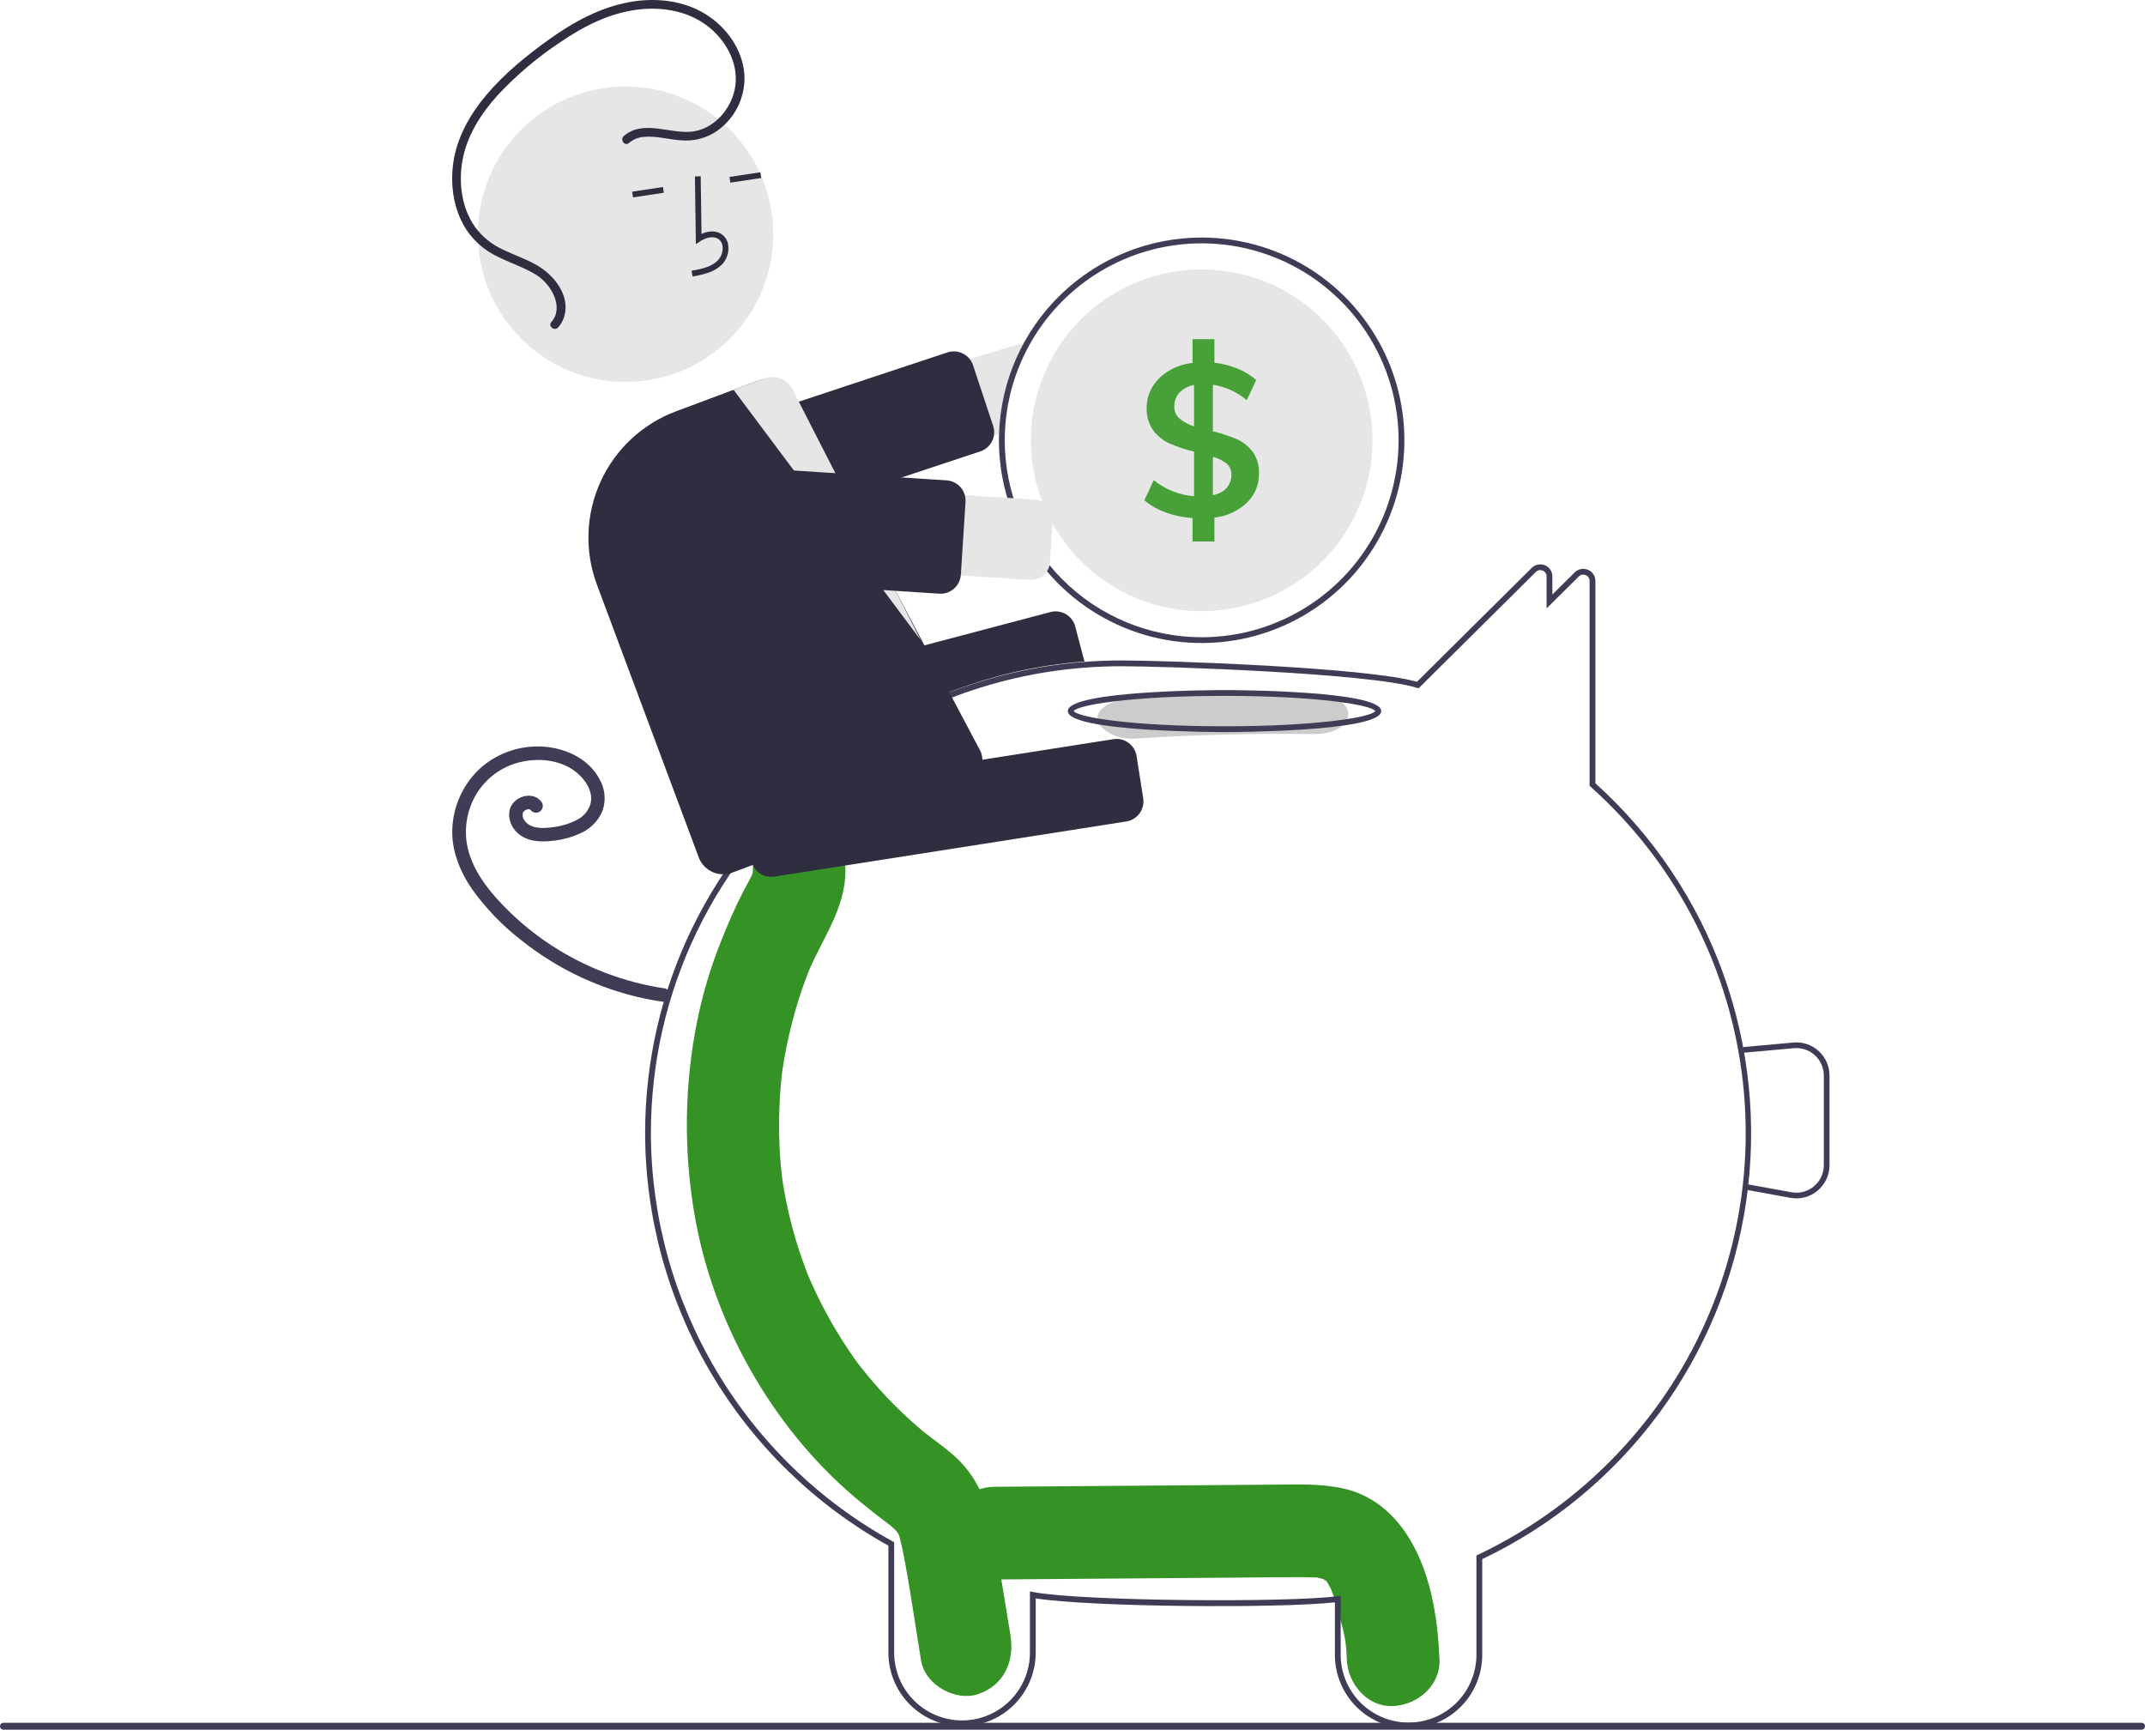 <svg width="283" height="229" viewBox="0 0 283 229" fill="none" xmlns="http://www.w3.org/2000/svg">
<path d="M185.219 201.858C183.262 199.118 180.613 197.113 177.283 196.363C174.379 195.708 171.393 195.82 168.441 195.843L131.114 196.13C127.917 196.155 124.852 198.925 125.001 202.244C125.148 205.535 127.687 208.384 131.114 208.357C142.048 208.273 152.982 208.189 163.916 208.104C166.494 208.084 169.073 208.038 171.651 208.046C172.23 208.048 172.807 208.079 173.385 208.085C173.525 208.087 173.626 208.086 173.698 208.083C173.716 208.088 173.731 208.093 173.754 208.1C174.056 208.182 174.365 208.239 174.669 208.318C174.562 208.321 174.866 208.51 175.018 208.575C175.039 208.616 175.083 208.689 175.158 208.802C175.262 208.997 175.569 209.588 175.582 209.57C176.044 210.739 176.426 211.938 176.723 213.159C177.434 215.851 177.59 216.414 177.692 218.94C177.821 222.132 180.411 225.206 183.805 225.054C187.007 224.91 190.057 222.363 189.919 218.94C189.685 213.173 188.673 206.695 185.219 201.858Z" fill="#359225"/>
<path d="M133.308 215.654C132.607 211.405 131.919 207.154 131.205 202.908C130.479 198.6 128.998 194.655 125.646 191.828C124.75 191.073 123.822 190.368 122.889 189.664C122.561 189.417 122.234 189.17 121.91 188.917C121.89 188.902 121.878 188.893 121.861 188.88C121.825 188.849 121.783 188.812 121.725 188.764C120.328 187.581 118.978 186.346 117.692 185.034C116.55 183.868 115.458 182.652 114.416 181.386C114.155 181.07 113.898 180.752 113.644 180.43C113.601 180.375 113.366 180.071 113.211 179.873C113.067 179.674 112.804 179.316 112.759 179.253C112.463 178.834 112.172 178.411 111.886 177.984C109.939 175.067 108.253 171.983 106.847 168.77C106.708 168.451 106.572 168.131 106.439 167.808C106.404 167.71 106.357 167.583 106.296 167.415C106.013 166.636 105.73 165.858 105.471 165.07C104.921 163.396 104.448 161.698 104.052 159.975C103.857 159.124 103.681 158.269 103.524 157.409C103.443 156.967 103.368 156.524 103.297 156.08C103.286 156.007 103.217 155.528 103.176 155.257C103.147 154.985 103.091 154.504 103.084 154.429C103.039 153.982 102.999 153.534 102.964 153.086C102.886 152.077 102.833 151.067 102.806 150.055C102.759 148.256 102.791 146.457 102.902 144.659C102.966 143.648 103.056 142.641 103.167 141.635C103.174 141.573 103.179 141.524 103.184 141.479C103.191 141.434 103.199 141.383 103.208 141.32C103.29 140.764 103.377 140.209 103.474 139.655C103.84 137.554 104.317 135.473 104.902 133.422C105.179 132.452 105.48 131.49 105.805 130.535C105.95 130.112 106.099 129.69 106.253 129.269C106.243 129.296 106.705 128.117 106.711 128.077C108.543 123.749 111.54 119.802 111.544 114.885C111.547 111.556 108.73 108.367 105.431 108.521C103.785 108.583 102.229 109.281 101.088 110.468C99.948 111.655 99.313 113.239 99.317 114.885C99.317 114.96 99.317 115.024 99.317 115.086C99.286 115.189 99.26 115.276 99.237 115.352C98.88 116.129 98.442 116.866 98.05 117.624C96.976 119.696 96.059 121.836 95.189 124.008C93.763 127.544 92.672 131.206 91.93 134.946C90.316 143.14 90.191 151.558 91.56 159.797C93.93 174.245 101.747 188.075 112.614 197.371C113.557 198.178 114.523 198.957 115.498 199.721C115.902 200.037 116.309 200.347 116.718 200.656C116.911 200.801 117.712 201.433 117.36 201.127C118.117 201.773 118.436 202.099 118.63 202.575C118.659 202.685 118.697 202.834 118.749 203.037C118.886 203.574 119.016 204.11 119.125 204.655C120.071 209.412 120.728 214.249 121.518 219.038C122.061 222.328 126.112 224.469 129.038 223.483C132.445 222.335 133.89 219.179 133.308 215.654Z" fill="#359225"/>
<path d="M185.838 227.993C183.27 228 180.805 226.988 178.983 225.179C177.16 223.371 176.13 220.913 176.117 218.346V211.372C168.816 212.189 143.815 212 136.648 210.849V218.067C136.629 220.632 135.596 223.086 133.775 224.893C131.955 226.7 129.493 227.714 126.928 227.714C124.362 227.714 121.901 226.7 120.08 224.893C118.259 223.086 117.227 220.632 117.207 218.067V203.895C107.501 198.502 99.409 190.617 93.767 181.054C88.125 171.49 85.137 160.594 85.112 149.49C85.112 130.451 93.741 112.69 108.786 100.761C118.568 92.979 130.453 88.299 142.915 87.322C144.606 87.189 146.308 87.122 147.973 87.122C153.839 87.122 180.304 88.028 186.945 89.939L202.086 74.915C202.309 74.691 202.593 74.538 202.902 74.477C203.212 74.415 203.533 74.447 203.825 74.568C204.118 74.685 204.37 74.888 204.546 75.15C204.722 75.412 204.815 75.722 204.812 76.038V78.427L207.76 75.507C207.982 75.283 208.266 75.13 208.576 75.068C208.885 75.006 209.206 75.038 209.497 75.16C209.791 75.276 210.043 75.479 210.219 75.742C210.396 76.004 210.489 76.314 210.486 76.63V103.324C218.084 110.174 223.874 118.792 227.345 128.414C230.816 138.037 231.859 148.367 230.383 158.489C228.906 168.611 224.956 178.213 218.881 186.443C212.806 194.674 204.795 201.278 195.558 205.672V218.346C195.545 220.913 194.515 223.371 192.693 225.179C190.87 226.988 188.405 228 185.838 227.993ZM176.882 210.505V218.346C176.901 220.708 177.853 222.968 179.53 224.631C181.208 226.295 183.475 227.229 185.838 227.229C188.2 227.229 190.467 226.295 192.145 224.631C193.822 222.968 194.774 220.708 194.794 218.346V205.189L195.012 205.086C205.377 200.167 214.176 192.473 220.432 182.856C228.404 170.584 231.72 155.863 229.779 141.358C227.837 126.853 220.767 113.523 209.849 103.779L209.722 103.665V76.63C209.725 76.466 209.677 76.305 209.585 76.168C209.494 76.032 209.362 75.927 209.209 75.868C209.057 75.802 208.889 75.785 208.726 75.817C208.564 75.849 208.415 75.93 208.299 76.048L204.048 80.259V76.038C204.051 75.874 204.003 75.712 203.911 75.576C203.82 75.44 203.688 75.335 203.535 75.275C203.383 75.21 203.214 75.193 203.051 75.225C202.889 75.258 202.74 75.339 202.624 75.457L187.158 90.803L186.939 90.734C180.766 88.802 153.883 87.886 147.973 87.886C146.328 87.886 144.646 87.953 142.975 88.084C130.664 89.049 118.924 93.672 109.261 101.36C94.4 113.143 85.876 130.685 85.876 149.49C85.902 160.496 88.873 171.294 94.483 180.762C100.092 190.231 108.134 198.025 117.774 203.335L117.972 203.445V218.067C117.991 220.429 118.943 222.688 120.621 224.352C122.298 226.015 124.565 226.949 126.928 226.949C129.29 226.949 131.557 226.015 133.234 224.352C134.912 222.688 135.864 220.429 135.884 218.067V209.934L136.337 210.019C142.777 211.231 169.896 211.422 176.45 210.562L176.882 210.505Z" fill="#3F3D56"/>
<path d="M134.038 45.513L91.726 58.229C90.38 58.635 89.251 59.559 88.586 60.797C87.92 62.035 87.774 63.487 88.178 64.834C88.583 66.18 89.505 67.31 90.743 67.977C91.981 68.644 93.432 68.792 94.779 68.389L131.807 57.258L132.583 57.025C132.74 53.028 133.824 49.122 135.75 45.616C135.508 45.508 135.25 45.44 134.986 45.418C134.667 45.387 134.345 45.419 134.038 45.513Z" fill="#E6E6E6"/>
<path d="M94.047 71.1C93.486 71.098 92.939 70.92 92.484 70.591C92.028 70.262 91.688 69.798 91.511 69.265L88.865 61.281C88.755 60.948 88.711 60.596 88.737 60.245C88.762 59.895 88.856 59.553 89.014 59.239C89.172 58.925 89.389 58.646 89.655 58.416C89.921 58.186 90.23 58.011 90.563 57.901L125.001 46.488C125.334 46.377 125.686 46.334 126.036 46.359C126.387 46.385 126.728 46.479 127.042 46.636C127.356 46.794 127.636 47.012 127.866 47.278C128.095 47.543 128.27 47.852 128.381 48.185L131.027 56.169C131.247 56.826 131.203 57.542 130.904 58.167C130.605 58.792 130.074 59.276 129.425 59.516C129.393 59.528 129.361 59.539 129.328 59.55L94.891 70.962C94.619 71.053 94.334 71.099 94.047 71.1Z" fill="#2F2E41"/>
<path d="M158.541 31.334C151.591 31.337 144.914 34.044 139.924 38.882C134.935 43.721 132.023 50.311 131.807 57.258C131.799 57.53 131.795 57.805 131.795 58.08C131.795 63.37 133.364 68.541 136.303 72.939C139.242 77.338 143.419 80.766 148.306 82.79C153.193 84.814 158.571 85.344 163.759 84.312C168.948 83.28 173.713 80.733 177.454 76.992C181.194 73.252 183.742 68.486 184.774 63.298C185.806 58.11 185.276 52.732 183.252 47.845C181.227 42.958 177.799 38.78 173.401 35.842C169.002 32.903 163.831 31.334 158.541 31.334ZM158.541 84.062C151.653 84.055 145.048 81.315 140.177 76.444C135.306 71.573 132.567 64.969 132.56 58.08C132.56 57.725 132.567 57.373 132.583 57.025C132.789 51.936 134.488 47.02 137.467 42.888C140.445 38.756 144.573 35.59 149.336 33.785C154.099 31.981 159.288 31.616 164.256 32.736C169.225 33.856 173.755 36.412 177.283 40.087C180.811 43.761 183.181 48.391 184.098 53.401C185.016 58.412 184.44 63.581 182.443 68.267C180.446 72.953 177.116 76.948 172.866 79.757C168.616 82.565 163.635 84.062 158.541 84.062Z" fill="#3F3D56"/>
<path d="M181.084 58.08C181.084 64.059 178.709 69.793 174.482 74.02C170.254 78.248 164.52 80.623 158.541 80.623C152.563 80.623 146.829 78.248 142.601 74.02C138.373 69.793 135.998 64.059 135.998 58.08C135.998 57.365 136.033 56.662 136.098 55.967C136.641 50.197 139.386 44.858 143.762 41.058C148.138 37.258 153.81 35.29 159.599 35.562C165.388 35.834 170.851 38.325 174.851 42.518C178.852 46.711 181.084 52.284 181.084 58.08Z" fill="#E6E6E6"/>
<path d="M165.255 59.578C164.708 58.859 163.989 58.29 163.165 57.923C162.148 57.495 161.097 57.15 160.024 56.892V50.755C161.674 51.004 163.221 51.709 164.49 52.792L165.736 50.136C165.02 49.498 164.197 48.99 163.306 48.635C162.318 48.235 161.281 47.969 160.223 47.844V44.734H157.338V47.874C156.224 47.999 155.149 48.36 154.186 48.933C153.315 49.448 152.582 50.166 152.05 51.027C151.542 51.866 151.278 52.831 151.289 53.812C151.24 54.875 151.548 55.925 152.164 56.792C152.732 57.544 153.481 58.138 154.342 58.519C155.376 58.961 156.444 59.315 157.537 59.578V65.458C155.59 65.311 153.735 64.571 152.222 63.337L150.976 65.997C151.822 66.696 152.784 67.242 153.819 67.609C154.952 68.015 156.137 68.262 157.338 68.343V71.426H160.223V68.285C161.825 68.11 163.327 67.421 164.506 66.322C165.025 65.824 165.435 65.224 165.709 64.56C165.984 63.895 166.118 63.181 166.103 62.462C166.151 61.433 165.852 60.417 165.255 59.578ZM157.537 56.242C156.834 56.029 156.181 55.678 155.615 55.21C155.39 55.011 155.213 54.764 155.096 54.488C154.978 54.212 154.923 53.913 154.935 53.613C154.914 52.933 155.164 52.272 155.63 51.776C156.147 51.255 156.813 50.909 157.537 50.786V56.242ZM161.835 64.373C161.348 64.873 160.713 65.204 160.024 65.317V60.258C160.682 60.434 161.299 60.742 161.835 61.163C162.038 61.337 162.2 61.554 162.308 61.799C162.416 62.044 162.467 62.31 162.458 62.577C162.484 63.233 162.262 63.874 161.835 64.373Z" fill="#47A138"/>
<path d="M95.275 103.458C94.685 103.457 94.111 103.261 93.643 102.901C93.175 102.54 92.839 102.036 92.687 101.465L91.246 96.013C91.066 95.327 91.165 94.599 91.521 93.986C91.877 93.373 92.462 92.927 93.147 92.745L138.593 80.737C139.278 80.558 140.007 80.657 140.619 81.014C141.232 81.371 141.678 81.956 141.86 82.641L143.08 87.261L142.852 87.278C131.196 88.185 120.044 92.41 110.715 99.456L110.649 99.488L95.954 103.37C95.733 103.428 95.504 103.458 95.275 103.458Z" fill="#2F2E41"/>
<path d="M87.749 130.39C82.418 129.602 77.319 127.674 72.801 124.738C70.562 123.284 68.49 121.589 66.621 119.683C64.776 117.802 63.011 115.663 62.098 113.158C61.219 110.839 61.264 108.272 62.224 105.986C63.172 103.714 64.981 101.911 67.256 100.971C69.544 100.059 72.309 99.961 74.537 100.96C75.598 101.426 76.516 102.165 77.198 103.102C77.514 103.535 77.749 104.021 77.889 104.538C78.02 105.007 78.032 105.5 77.924 105.975C77.793 106.448 77.563 106.888 77.248 107.265C76.934 107.642 76.542 107.948 76.1 108.161C75.126 108.661 74.072 108.982 72.985 109.111C71.892 109.26 70.323 109.396 69.444 108.519C69.263 108.345 69.121 108.135 69.026 107.903C68.96 107.725 68.938 107.534 68.961 107.346C68.948 107.429 69.014 107.166 69.01 107.176C68.996 107.215 68.936 107.31 69.021 107.164C69.048 107.116 69.078 107.07 69.11 107.025C69.081 107.063 69.018 107.126 69.132 107.018C69.226 106.915 69.347 106.84 69.481 106.802C69.534 106.787 69.587 106.775 69.64 106.76C69.775 106.723 69.506 106.762 69.644 106.758C69.697 106.756 69.751 106.757 69.804 106.755C69.939 106.749 69.671 106.718 69.8 106.751C69.851 106.763 69.9 106.776 69.95 106.791C70.058 106.825 69.874 106.712 69.947 106.797C70.032 106.896 69.857 106.701 69.954 106.796C70.002 106.844 70.048 106.894 70.091 106.947C70.26 107.114 70.487 107.207 70.724 107.207C70.961 107.207 71.189 107.114 71.357 106.947C71.52 106.777 71.611 106.55 71.611 106.314C71.611 106.078 71.52 105.851 71.357 105.681C70.474 104.586 68.73 104.856 67.836 105.782C66.697 106.962 67.148 108.832 68.257 109.861C69.511 111.027 71.288 111.108 72.902 110.913C74.266 110.782 75.595 110.406 76.826 109.804C78.048 109.203 79.005 108.17 79.51 106.904C79.737 106.229 79.819 105.513 79.75 104.804C79.68 104.094 79.461 103.408 79.106 102.79C77.681 100.111 74.73 98.737 71.814 98.5C70.312 98.382 68.802 98.563 67.372 99.033C65.941 99.503 64.617 100.252 63.477 101.236C61.281 103.214 59.928 105.96 59.699 108.907C59.445 111.962 60.63 114.929 62.358 117.395C64.168 119.9 66.326 122.133 68.769 124.025C73.545 127.838 79.147 130.48 85.127 131.74C85.838 131.887 86.554 132.012 87.273 132.117C87.501 132.172 87.743 132.139 87.947 132.022C88.152 131.906 88.305 131.716 88.374 131.491C88.436 131.262 88.404 131.018 88.287 130.812C88.17 130.606 87.977 130.454 87.749 130.39L87.749 130.39Z" fill="#3F3D56"/>
<path d="M173.101 91.464C165.29 91.354 157.504 91.552 149.743 92.059C147.09 92.232 144.795 93.17 144.795 94.746C144.795 96.064 147.072 97.607 149.743 97.433C157.5 96.926 165.286 96.728 173.101 96.838C179.472 96.928 179.468 91.554 173.101 91.464Z" fill="#CCCCCC"/>
<path d="M161.557 96.572C160.713 96.572 140.884 96.54 140.884 93.801C140.884 91.062 160.713 91.031 161.557 91.031C162.401 91.031 182.23 91.062 182.23 93.801C182.23 96.54 162.401 96.572 161.557 96.572ZM141.659 93.801C142.202 94.632 149.49 95.808 161.557 95.808C173.623 95.808 180.912 94.632 181.454 93.801C180.912 92.971 173.623 91.795 161.557 91.795C149.49 91.795 142.202 92.971 141.659 93.801V93.801Z" fill="#3F3D56"/>
<path d="M101.747 115.672C101.111 115.67 100.496 115.441 100.012 115.027C99.529 114.612 99.209 114.039 99.109 113.411L98.236 107.839C98.127 107.139 98.301 106.423 98.719 105.85C99.136 105.277 99.764 104.893 100.465 104.783L146.9 97.507C147.601 97.398 148.316 97.571 148.889 97.989C149.462 98.407 149.846 99.035 149.956 99.735L150.829 105.307C150.938 106.008 150.765 106.723 150.347 107.296C149.93 107.869 149.302 108.253 148.601 108.363L102.166 115.639C102.027 115.661 101.887 115.672 101.747 115.672Z" fill="#2F2E41"/>
<path d="M82.53 50.38C93.292 50.38 102.016 41.655 102.016 30.893C102.016 20.131 93.292 11.407 82.53 11.407C71.768 11.407 63.044 20.131 63.044 30.893C63.044 41.655 71.768 50.38 82.53 50.38Z" fill="#E6E6E6"/>
<path d="M93.563 35.935C94.186 35.718 94.754 35.369 95.231 34.913C95.547 34.588 95.787 34.197 95.936 33.77C96.085 33.342 96.138 32.886 96.093 32.436C96.066 32.115 95.966 31.804 95.799 31.528C95.633 31.252 95.405 31.018 95.133 30.845C94.428 30.411 93.496 30.427 92.555 30.864L92.447 23.257L91.683 23.268L91.81 32.21L92.392 31.829C93.066 31.387 94.035 31.067 94.733 31.496C94.905 31.609 95.049 31.761 95.153 31.939C95.257 32.117 95.319 32.317 95.334 32.523C95.366 32.859 95.325 33.198 95.215 33.517C95.104 33.835 94.926 34.126 94.693 34.37C93.865 35.192 92.639 35.468 91.239 35.719L91.375 36.471C92.119 36.358 92.851 36.179 93.563 35.935Z" fill="#2F2E41"/>
<path d="M100.315 22.723L96.246 23.339L96.36 24.095L100.43 23.479L100.315 22.723Z" fill="#2F2E41"/>
<path d="M87.471 24.668L83.401 25.284L83.516 26.04L87.585 25.423L87.471 24.668Z" fill="#2F2E41"/>
<path d="M95.407 115.331C94.707 115.329 94.023 115.115 93.447 114.715C92.871 114.315 92.431 113.75 92.185 113.094L78.749 77.113C77.107 72.701 77.283 67.817 79.237 63.533C81.191 59.249 84.765 55.916 89.174 54.264L100.099 50.184C100.521 50.026 100.971 49.952 101.422 49.968C101.873 49.983 102.316 50.088 102.727 50.276C103.136 50.459 103.505 50.721 103.812 51.048C104.118 51.376 104.357 51.76 104.513 52.181L129.401 99.171C129.562 99.595 129.639 100.046 129.625 100.5C129.612 100.953 129.508 101.399 129.322 101.812C129.135 102.226 128.869 102.598 128.537 102.908C128.206 103.218 127.817 103.459 127.392 103.618L96.609 115.113C96.225 115.257 95.818 115.331 95.407 115.331Z" fill="#2F2E41"/>
<path d="M96.784 51.422L121.478 84.444L104.769 51.769C104.631 51.387 104.419 51.037 104.146 50.738C103.872 50.438 103.543 50.196 103.175 50.024C102.808 49.852 102.411 49.754 102.006 49.736C101.601 49.717 101.196 49.779 100.815 49.917L96.784 51.422Z" fill="#E6E6E6"/>
<path d="M135.884 76.5L91.793 73.66C91.098 73.615 90.419 73.434 89.794 73.127C89.169 72.819 88.611 72.392 88.151 71.869C87.691 71.346 87.339 70.737 87.114 70.078C86.89 69.419 86.797 68.722 86.842 68.027C86.887 67.332 87.068 66.653 87.375 66.028C87.682 65.403 88.11 64.844 88.633 64.385C89.156 63.925 89.764 63.573 90.424 63.348C91.083 63.123 91.78 63.031 92.475 63.076L136.566 65.915C136.891 65.936 137.209 66.021 137.502 66.165C137.795 66.309 138.056 66.509 138.271 66.754C138.487 66.999 138.652 67.284 138.757 67.593C138.862 67.902 138.905 68.228 138.885 68.553L138.522 74.181C138.48 74.839 138.178 75.452 137.683 75.887C137.188 76.322 136.541 76.542 135.884 76.5Z" fill="#E6E6E6"/>
<path d="M124.102 78.321C124.044 78.321 123.986 78.319 123.927 78.315H123.927L87.722 75.983C87.372 75.961 87.029 75.869 86.714 75.714C86.399 75.559 86.117 75.344 85.885 75.08C85.653 74.816 85.475 74.509 85.362 74.177C85.249 73.844 85.202 73.493 85.225 73.142L85.844 63.53C85.867 63.179 85.958 62.837 86.113 62.522C86.268 62.206 86.484 61.925 86.747 61.693C87.011 61.461 87.318 61.283 87.651 61.17C87.983 61.057 88.335 61.01 88.685 61.033L124.89 63.365C125.598 63.411 126.258 63.736 126.726 64.269C127.194 64.801 127.432 65.498 127.387 66.206L126.768 75.818C126.734 76.333 126.552 76.828 126.244 77.242C125.936 77.656 125.515 77.972 125.031 78.153C124.734 78.264 124.419 78.321 124.102 78.321Z" fill="#2F2E41"/>
<path d="M82.307 17.935C84.87 15.73 88.391 17.703 91.33 17.358C94.143 17.027 96.364 14.504 96.931 11.824C97.593 8.697 95.97 5.564 93.578 3.615C90.957 1.479 87.483 0.866 84.19 1.261C80.416 1.714 76.964 3.473 73.867 5.601C70.877 7.592 68.128 9.921 65.674 12.543C63.477 14.97 61.615 17.863 61.021 21.129C60.48 24.097 60.893 27.386 62.647 29.9C63.578 31.188 64.825 32.215 66.267 32.882C67.772 33.621 69.377 34.149 70.834 34.984C73.038 36.247 75.18 38.866 74.489 41.591C74.341 42.186 74.049 42.736 73.639 43.192C73.146 43.739 72.256 43.016 72.751 42.467C73.619 41.503 73.585 40.217 73.122 39.066C72.572 37.769 71.597 36.698 70.358 36.027C68.833 35.155 67.148 34.616 65.585 33.822C64.088 33.096 62.789 32.019 61.797 30.683C59.926 28.082 59.366 24.698 59.791 21.566C60.25 18.178 61.991 15.099 64.173 12.518C66.549 9.71 69.466 7.333 72.446 5.198C75.644 2.907 79.178 0.969 83.088 0.269C86.477 -0.339 90.15 0.035 93.114 1.882C95.88 3.606 98.002 6.572 98.213 9.886C98.288 11.393 97.961 12.894 97.264 14.233C96.567 15.573 95.526 16.702 94.248 17.505C92.936 18.29 91.412 18.643 89.888 18.515C88.26 18.411 86.63 17.913 84.992 18.051C84.25 18.096 83.543 18.381 82.979 18.864C82.419 19.346 81.751 18.413 82.307 17.935V17.935Z" fill="#2F2E41"/>
<path d="M282.545 228.172H0.454C0.333 228.172 0.218 228.124 0.133 228.038C0.048 227.953 -0 227.838 -0 227.717C-0 227.597 0.048 227.481 0.133 227.396C0.218 227.311 0.333 227.263 0.454 227.262H282.545C282.666 227.262 282.781 227.31 282.867 227.395C282.952 227.481 283 227.596 283 227.717C283 227.838 282.952 227.954 282.867 228.039C282.781 228.124 282.666 228.172 282.545 228.172Z" fill="#3F3D56"/>
<path d="M230 138.5L236.638 137.897C238.98 137.684 241 139.528 241 141.88V153.707C241 156.203 238.74 158.089 236.284 157.643L230 156.5" stroke="#3F3D56" stroke-width="0.75"/>
</svg>

